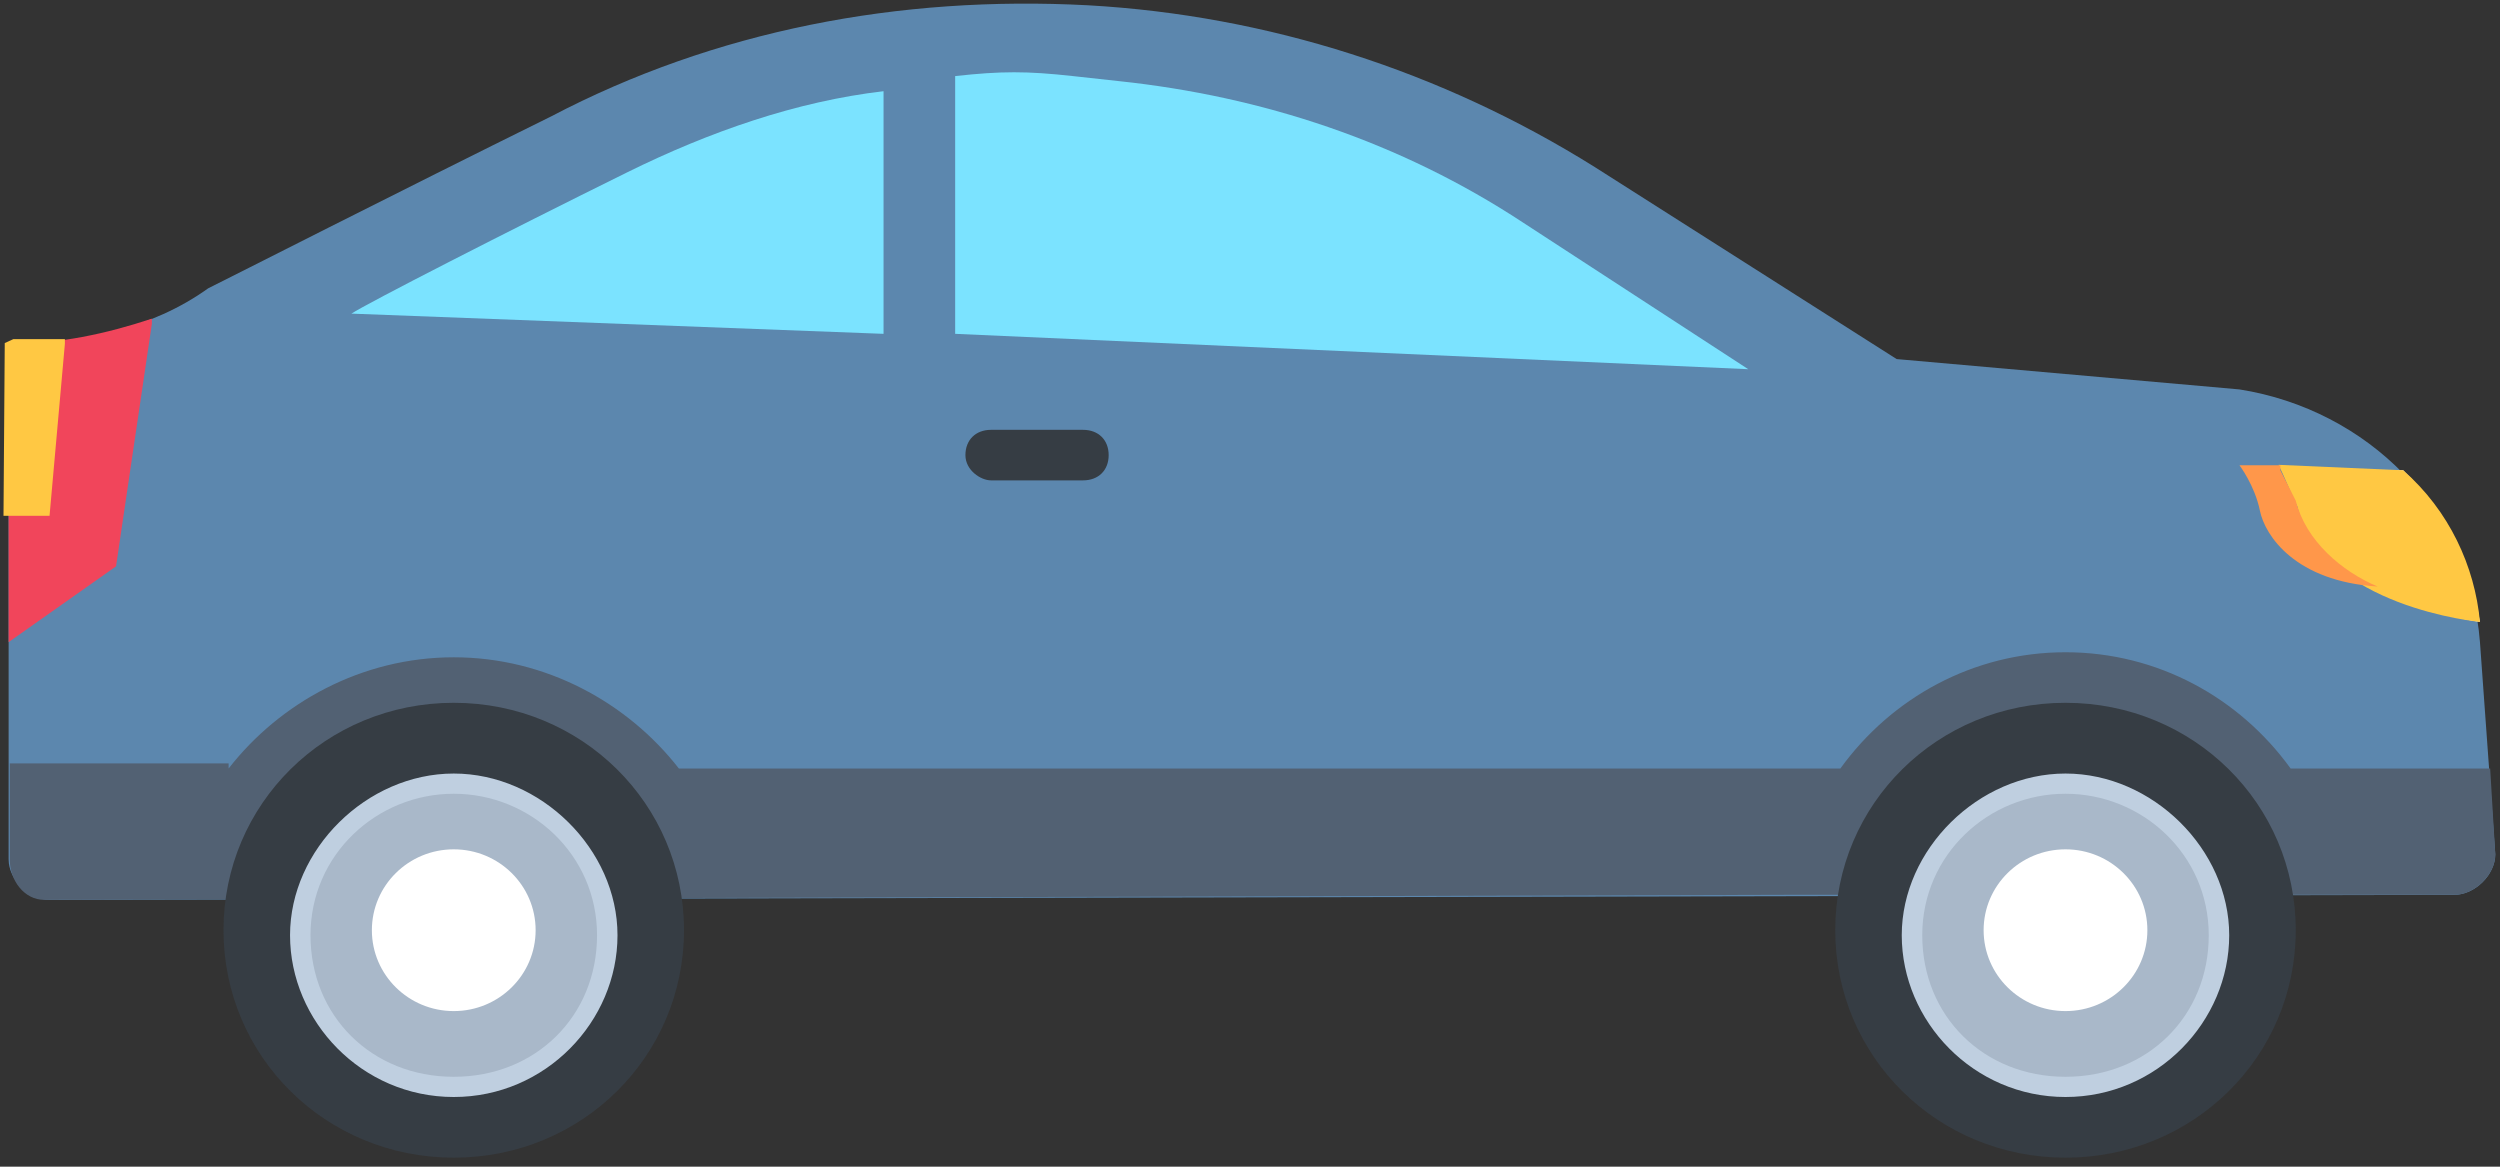 <?xml version="1.0" encoding="UTF-8"?>
<svg width="60px" height="28px" viewBox="0 0 60 28" version="1.1" xmlns="http://www.w3.org/2000/svg" xmlns:xlink="http://www.w3.org/1999/xlink">
    <rect x="0" y="0" width="60" height="28" fill="#333333" stroke="none"/>
    <!-- Generator: sketchtool 42 (36781) - http://www.bohemiancoding.com/sketch -->
    <title>245021A7-7F27-4945-817D-84F2BE9D85C8</title>
    <desc>Created with sketchtool.</desc>
    <defs></defs>
    <g id="Needs-Assessment" stroke="none" stroke-width="1" fill="none" fill-rule="evenodd">
        <g id="NA---Domain-Selection" transform="translate(-527, -714)" fill-rule="nonzero">
            <g id="electric-car" transform="translate(557, 727.929) scale(-1, 1) translate(-557, -727.929) translate(527, 714)">
                <path d="M59.793,8.254 L59.793,20.627 C59.793,21.112 59.302,21.597 58.811,21.597 L1.095,21.476 C0.604,21.476 0.113,20.991 0.113,20.506 L0.481,15.411 C0.727,12.257 3.183,9.831 6.253,9.346 L14.48,8.618 L21.726,4.009 C25.41,1.704 29.585,0.37 33.883,0.127 C38.426,-0.115 42.847,0.734 46.777,2.796 C50.461,4.615 54.513,6.678 55.004,6.92 C56.355,7.891 58.074,8.254 59.793,8.254 Z" id="Shape" fill="#5C87AE"></path>
                <path d="M38.795,8.012 L51.566,7.527 C51.197,7.284 47.882,5.586 44.935,4.13 C42.97,3.16 40.882,2.432 38.795,2.189 L38.795,8.012 Z" id="Shape" fill="#7BE3FF"></path>
                <path d="M37.076,1.826 C35.97,1.704 35.356,1.704 34.251,1.826 L33.146,1.947 C29.708,2.311 26.392,3.402 23.445,5.343 L18.042,8.861 L37.076,8.012 L37.076,1.826 L37.076,1.826 Z" id="Shape" fill="#7BE3FF"></path>
                <path d="M36.216,11.529 L34.006,11.529 C33.637,11.529 33.392,11.287 33.392,10.923 L33.392,10.923 C33.392,10.559 33.637,10.316 34.006,10.316 L36.216,10.316 C36.584,10.316 36.83,10.559 36.83,10.923 L36.83,10.923 C36.83,11.287 36.462,11.529 36.216,11.529 Z" id="Shape" fill="#363D44"></path>
                <path d="M59.793,8.254 C58.565,8.254 57.46,8.012 56.355,7.648 L56.355,7.769 L57.215,13.592 L59.793,15.411 L59.793,8.254 L59.793,8.254 Z" id="Shape" fill="#F1455B"></path>
                <path d="M58.443,8.139 L58.443,8.254 L58.811,12.379 L59.916,12.379 L59.886,8.233 L59.679,8.139 L58.443,8.139 Z" id="Shape" fill="#FFC843"></path>
                <path d="M54.513,18.444 C53.285,16.867 51.32,15.775 49.11,15.775 C46.899,15.775 44.935,16.867 43.707,18.444 L15.831,18.444 C14.603,16.745 12.638,15.654 10.428,15.654 C8.218,15.654 6.253,16.745 5.025,18.444 L0.236,18.444 L0.113,20.506 C0.113,20.991 0.604,21.476 1.095,21.476 L9.2,21.476 L17.182,21.476 L58.934,21.597 C59.425,21.597 59.765,21.123 59.765,20.637 L59.765,18.322 L54.513,18.322 L54.513,18.444 Z" id="Shape" fill="#526173"></path>
                <path d="M15.954,22.325 C15.954,25.358 13.498,27.784 10.428,27.784 C7.358,27.784 4.902,25.358 4.902,22.325 C4.902,19.293 7.358,16.867 10.428,16.867 C13.498,16.867 15.954,19.293 15.954,22.325 Z" id="Shape" fill="#363D44"></path>
                <path d="M14.112,22.325 C14.112,24.387 12.516,25.964 10.428,25.964 C8.341,25.964 6.744,24.387 6.744,22.325 C6.744,20.263 8.341,18.686 10.428,18.686 C12.393,18.686 14.112,20.384 14.112,22.325 Z" id="Shape" fill="#A9B8C9"></path>
                <path d="M10.428,26.328 C8.218,26.328 6.499,24.508 6.499,22.446 C6.499,20.384 8.341,18.565 10.428,18.565 C12.516,18.565 14.358,20.384 14.358,22.446 C14.358,24.508 12.638,26.328 10.428,26.328 Z M10.428,19.05 C8.586,19.05 6.99,20.506 6.99,22.446 C6.99,24.387 8.463,25.843 10.428,25.843 C12.393,25.843 13.866,24.387 13.866,22.446 C13.866,20.506 12.27,19.05 10.428,19.05 Z" id="Shape" fill="#BFCFE0"></path>
                <ellipse id="Oval" fill="#FFFFFF" cx="10.428" cy="22.325" rx="1.965" ry="1.941"></ellipse>
                <path d="M54.636,22.325 C54.636,25.358 52.18,27.784 49.11,27.784 C46.04,27.784 43.584,25.358 43.584,22.325 C43.584,19.293 46.04,16.867 49.11,16.867 C52.18,16.867 54.636,19.293 54.636,22.325 Z" id="Shape" fill="#363D44"></path>
                <path d="M52.794,22.325 C52.794,24.387 51.197,25.964 49.11,25.964 C47.022,25.964 45.426,24.387 45.426,22.325 C45.426,20.263 47.022,18.686 49.11,18.686 C51.197,18.686 52.794,20.384 52.794,22.325 Z" id="Shape" fill="#A9B8C9"></path>
                <path d="M49.11,26.328 C46.899,26.328 45.18,24.508 45.18,22.446 C45.18,20.384 47.022,18.565 49.11,18.565 C51.197,18.565 53.039,20.384 53.039,22.446 C53.039,24.508 51.32,26.328 49.11,26.328 Z M49.11,19.05 C47.268,19.05 45.671,20.506 45.671,22.446 C45.671,24.387 47.145,25.843 49.11,25.843 C51.075,25.843 52.548,24.387 52.548,22.446 C52.548,20.506 50.952,19.05 49.11,19.05 Z" id="Shape" fill="#BFCFE0"></path>
                <ellipse id="Oval" fill="#FFFFFF" cx="49.11" cy="22.325" rx="1.965" ry="1.941"></ellipse>
                <path d="M2.323,11.287 C1.341,12.257 0.727,13.47 0.481,14.926 C0.481,14.926 4.165,14.441 4.779,12.015 C4.902,11.772 5.025,11.529 5.148,11.287 L2.323,11.287 Z" id="Shape" fill="#FFFCEE"></path>
                <path d="M2.323,11.287 C1.218,12.257 0.604,13.592 0.481,14.926 C0.481,14.926 4.252,14.577 4.866,12.151 C4.989,11.908 5.192,11.399 5.315,11.156 L2.323,11.287 Z" id="Shape" fill="#FFC843"></path>
                <path d="M5.271,11.287 C5.148,11.529 5.025,11.772 4.902,12.015 C4.657,12.985 3.797,13.713 2.937,14.077 L2.937,14.077 C4.902,13.955 5.639,12.864 5.762,12.257 C5.885,11.651 6.253,11.166 6.253,11.166 L5.271,11.166 L5.271,11.287 Z" id="Shape" fill="#FF974A"></path>
            </g>
        </g>
    </g>
</svg>